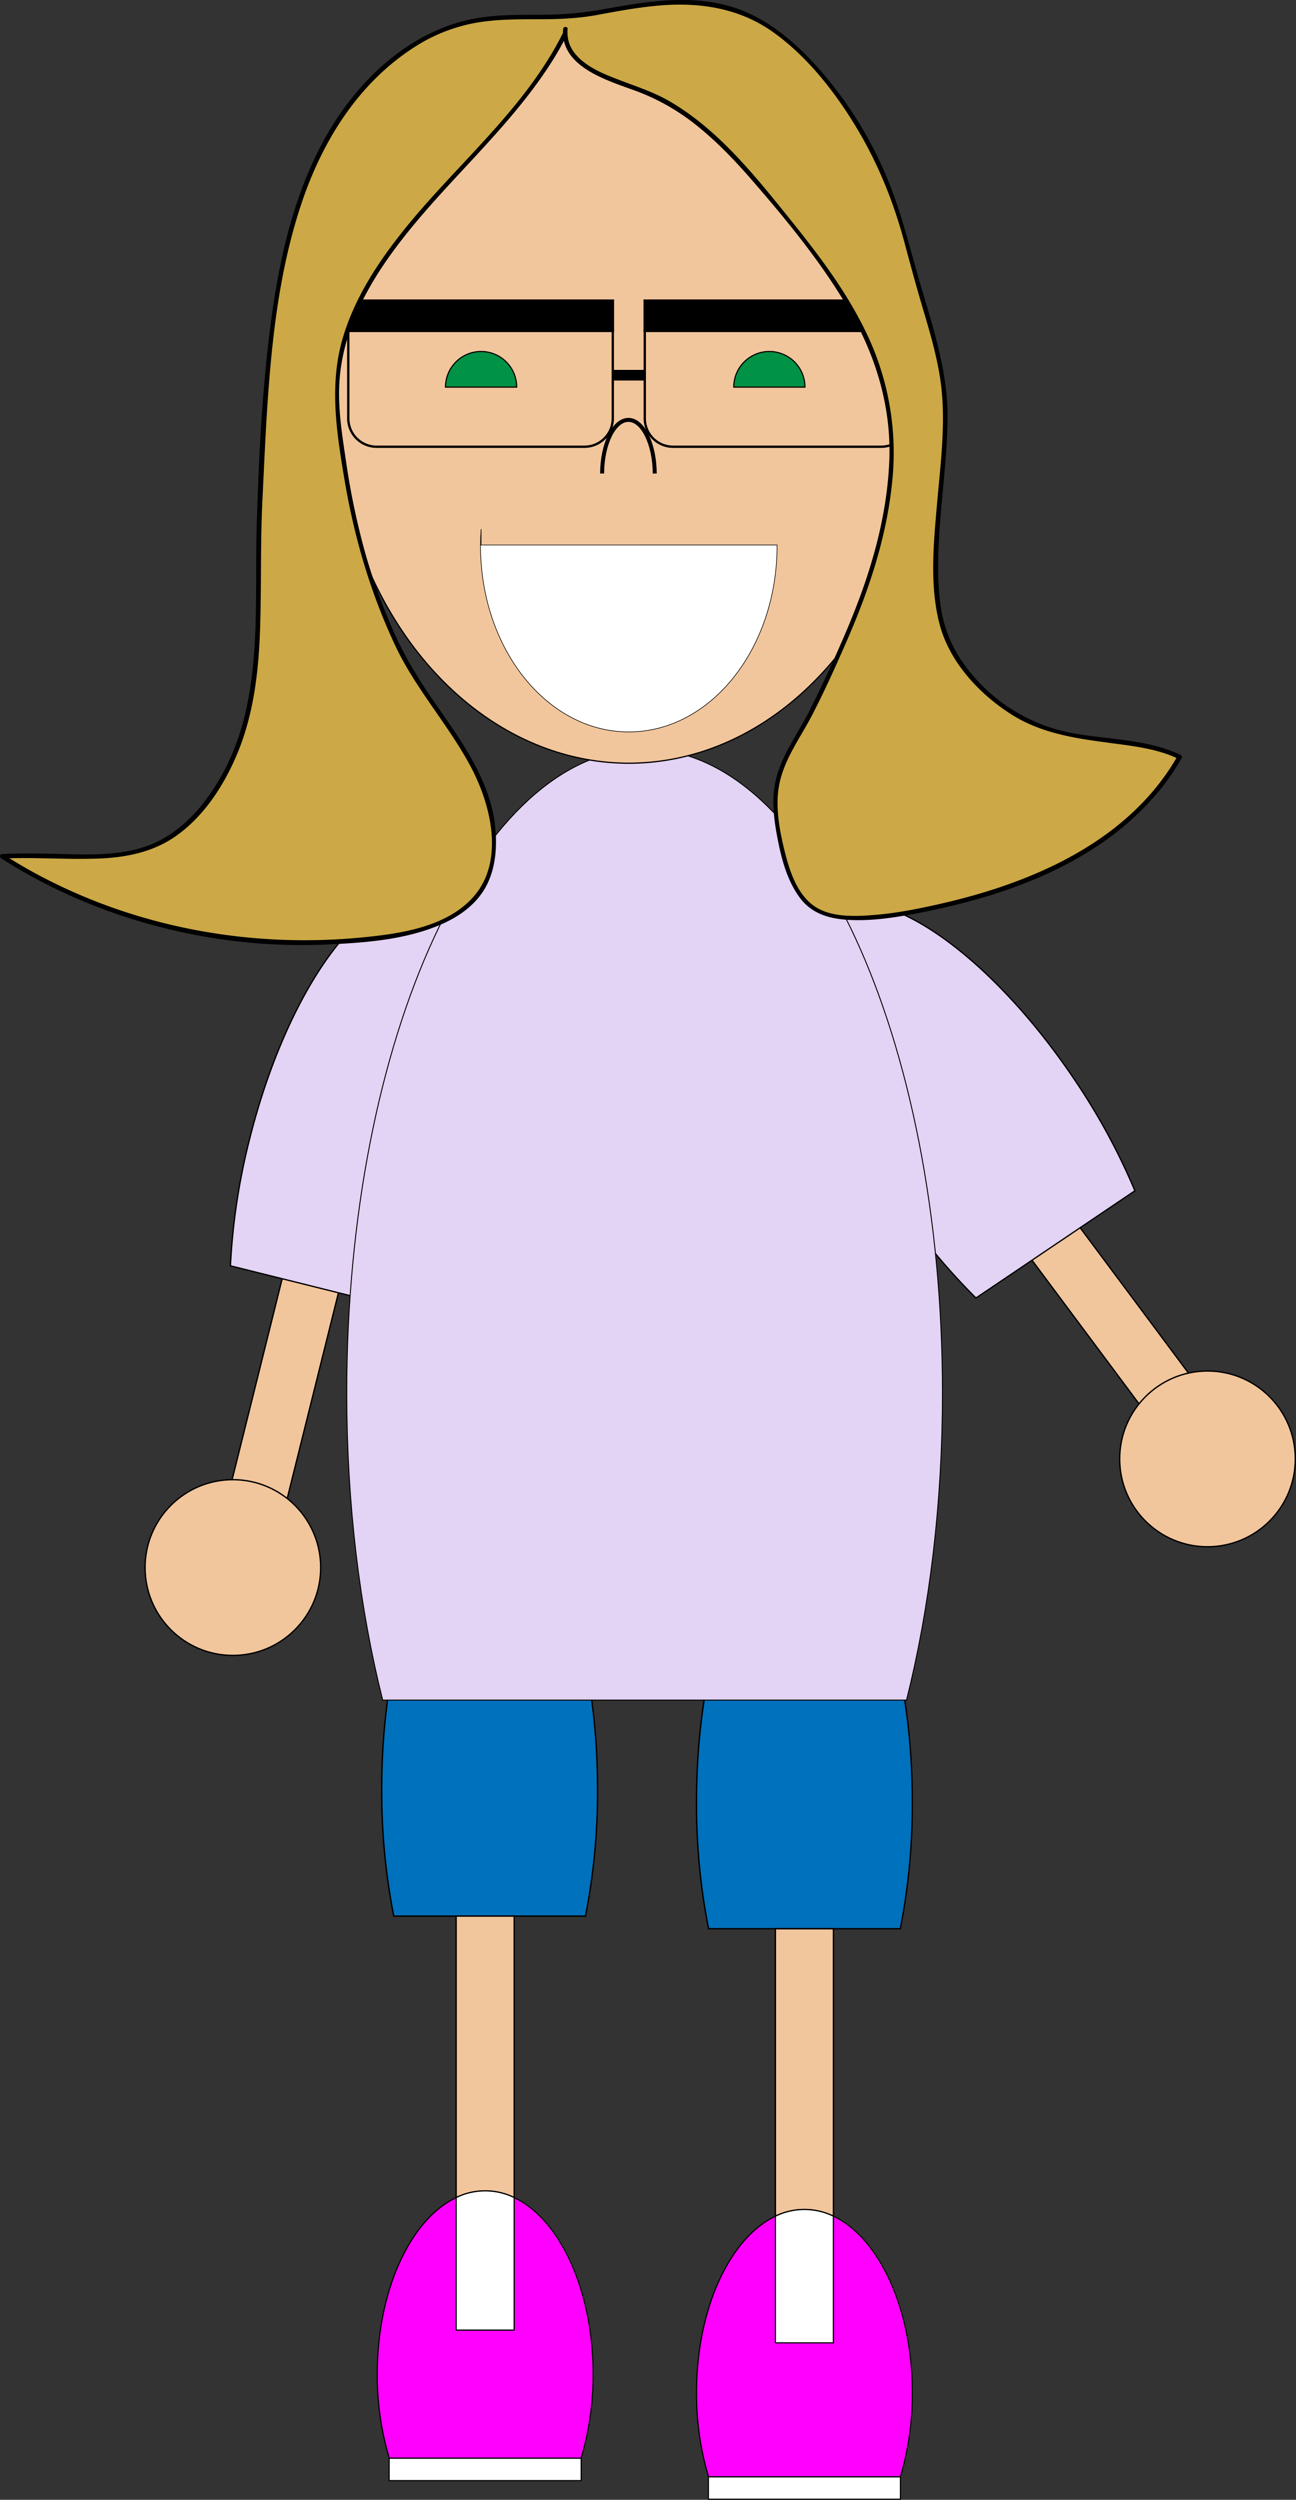 <svg xmlns="http://www.w3.org/2000/svg" viewBox="0 0 870.73 1678.28"><rect x="0" y="0" width="870.73" height="1678.28" fill="#333333" stroke="none"/><defs><style>.cls-1,.cls-7{fill:#f2c69c;}.cls-1,.cls-10,.cls-11,.cls-12,.cls-13,.cls-2,.cls-3,.cls-4,.cls-5,.cls-6,.cls-7,.cls-8,.cls-9{stroke:#000;stroke-miterlimit:10;}.cls-1,.cls-3{stroke-width:0.92px;}.cls-2,.cls-4{fill:#e3d3f4;}.cls-2{stroke-width:0.88px;}.cls-3{fill:#0071bc;}.cls-4{stroke-width:0.63px;}.cls-5,.cls-8{fill:#fff;}.cls-5,.cls-6{stroke-width:0.75px;}.cls-6{fill:#f0f;}.cls-7{stroke-width:0.83px;}.cls-8{stroke-width:0.41px;}.cls-11,.cls-12,.cls-9{fill:none;}.cls-9{stroke-width:1.57px;}.cls-10{stroke-width:1.73px;}.cls-11{stroke-width:7.14px;}.cls-12{stroke-width:2.68px;}.cls-13{fill:#009245;stroke-width:0.78px;}.cls-14{fill:#cca946;}</style></defs><title>Asset 8</title><g id="Layer_2" data-name="Layer 2"><g id="Layer_1-2" data-name="Layer 1"><path class="cls-1" d="M686.7,771.78l113,151.52a44.41,44.41,0,0,0-31.26,23.32l-113-151.52Z" transform="translate(-0.11)"/><circle class="cls-1" cx="811.27" cy="979.45" r="59"/><path class="cls-1" d="M238.36,824.42l-45.72,183.39a44.46,44.46,0,0,0-37.85-9.42L200.52,815Z" transform="translate(-0.11)"/><path class="cls-2" d="M721.79,724.45a431.19,431.19,0,0,1,40.83,75l-106.8,72a431.8,431.8,0,0,1-54.24-66C544.45,720.83,525,634,558.24,611.62S664.66,639.75,721.79,724.45Z" transform="translate(-0.11)"/><path class="cls-2" d="M308.34,800.49A431.32,431.32,0,0,1,279.92,881l-125-31.17a431.49,431.49,0,0,1,12.71-84.43c24.72-99.13,76.25-171.65,115.11-162S333.05,701.36,308.34,800.49Z" transform="translate(-0.11)"/><path class="cls-3" d="M613.07,1209.9a431.33,431.33,0,0,1-8.09,85H476.16a431.33,431.33,0,0,1-8.09-85c0-102.17,32.46-185,72.5-185S613.07,1107.73,613.07,1209.9Z" transform="translate(-0.11)"/><path class="cls-3" d="M401.57,1201.4a431.33,431.33,0,0,1-8.09,85H264.66a431.33,431.33,0,0,1-8.09-85c0-102.17,32.46-185,72.5-185S401.57,1099.23,401.57,1201.4Z" transform="translate(-0.11)"/><path class="cls-4" d="M633.32,935.3c0,74.62-8.75,144.84-24.15,206.1H257.22c-15.41-61.26-24.15-131.48-24.15-206.1,0-238.8,89.6-432.4,200.12-432.4S633.32,696.5,633.32,935.3Z" transform="translate(-0.11)"/><path class="cls-1" d="M345.57,1286.4v189a44.46,44.46,0,0,0-39,0v-189Z" transform="translate(-0.11)"/><path class="cls-1" d="M560.07,1294.9v193a44.46,44.46,0,0,0-39,0v-193Z" transform="translate(-0.11)"/><circle class="cls-1" cx="156.46" cy="1052.4" r="59"/><path class="cls-5" d="M560.07,1487.91v85h-39v-85a44.46,44.46,0,0,1,39,0Z" transform="translate(-0.11)"/><path class="cls-6" d="M613.08,1606.39A194.56,194.56,0,0,1,605,1662.9H476.17a194.56,194.56,0,0,1-8.09-56.51c0-56.46,22.43-104,53-118.47v85h39v-85C590.64,1502.34,613.08,1549.92,613.08,1606.39Z" transform="translate(-0.11)"/><path class="cls-5" d="M345.57,1475.41v89h-39v-89a44.46,44.46,0,0,1,39,0Z" transform="translate(-0.11)"/><path class="cls-6" d="M398.58,1593.89a194.56,194.56,0,0,1-8.09,56.51H261.67a194.56,194.56,0,0,1-8.09-56.51c0-56.46,22.43-104,53-118.47v89h39v-89C376.14,1489.84,398.58,1537.42,398.58,1593.89Z" transform="translate(-0.11)"/><rect class="cls-5" x="261.46" y="1650.4" width="129" height="15"/><rect class="cls-5" x="475.96" y="1662.9" width="129" height="15"/><ellipse class="cls-7" cx="422.46" cy="262.4" rx="199.25" ry="250"/><path class="cls-8" d="M522.19,365.9v.5c0,69-44.6,125-99.62,125s-99.63-56-99.63-125c0-3.78.14-7.51.4-11.2v10.7Z" transform="translate(-0.11)"/><path class="cls-9" d="M234,222.1H411.7a0,0,0,0,1,0,0v58.82a19,19,0,0,1-19,19H253a19,19,0,0,1-19-19V222.1A0,0,0,0,1,234,222.1Z"/><rect class="cls-10" x="233.97" y="201.9" width="177.73" height="20.2"/><path class="cls-9" d="M433.22,222.1H611a0,0,0,0,1,0,0v58.82a19,19,0,0,1-19,19H452.2a19,19,0,0,1-19-19V222.1A0,0,0,0,1,433.22,222.1Z"/><rect class="cls-10" x="433.22" y="201.9" width="177.73" height="20.2"/><line class="cls-11" x1="411.7" y1="251.9" x2="433.22" y2="251.9"/><path class="cls-12" d="M404.64,317.9c.11-19.91,8-36,17.68-36S439.89,298,440,317.9" transform="translate(-0.11)"/><path class="cls-13" d="M299.43,259.9a23.91,23.91,0,0,1,47.82,0Z" transform="translate(-0.11)"/><path class="cls-13" d="M493.1,259.9a23.91,23.91,0,0,1,47.82,0Z" transform="translate(-0.11)"/><path class="cls-14" d="M380,22.24c-41.8,85.34-164.08,149-152.77,255.91,6,56.64,16.14,105,40.72,156.52,22.54,47.24,73.7,88,62.31,146.11-8.45,43-65.12,48.72-102.27,51.34-77,5.44-161.33-15.32-226.36-57.23,63.41-3.16,106.08,15,145.26-47.52,34.86-55.67,24.48-121.66,27.73-184.61,5.45-105.59,5.56-254.2,107.62-315.1C323.81,2.82,361.44,16.05,399.31,8.91c47.84-9,91.25-16.4,131.25,19.59,42.05,37.84,67.61,87.88,80.79,142,8.72,35.86,23.76,69.84,23.9,107,.16,42.36-12,98.44-3,138.72,6.57,29.19,32.87,55.27,58.71,68.14,31.86,15.89,73.83,9.95,101.7,23.86-29.14,51.71-91.22,83.9-147.08,96.89-23.3,5.42-73,18.08-96.32,6.15-19.33-9.89-26.29-46.71-28-68.64-2.09-27.36,14.13-44.22,25.2-67.32C572.07,422,595.43,373,598.94,312.5c3.88-67-29.54-115.28-70.26-165.72-24.18-29.95-51.26-63.4-86.32-81.23C422.56,55.48,377.15,48.2,380,19.47" transform="translate(-0.11)"/><path d="M378.65,21.49c-25.68,52-72.83,89.63-108.39,134.42-17,21.39-32.2,44.86-39.93,71.3-9.19,31.45-4,63.75,1.33,95.45,6.51,38.41,17.49,75.84,34.16,111.11,13.66,28.91,35.55,52.8,50.54,80.93,13.61,25.54,23.23,63.91,1.33,87.94-18.38,20.16-49.79,24.4-75.47,26.83-74.05,7-149.86-6.74-215.74-41.74Q14.12,581.16,2.33,573.6l-.75,2.79c21.64-1,43.26.82,64.9,0,18.14-.67,36.1-4.22,51.27-14.7,19.76-13.64,33.73-35.69,42.56-57.61,10.62-26.37,13.69-55,14.58-83.16s.12-56.45,1.51-84.66c1.06-21.55,1.95-43.11,3.4-64.64,3.08-45.64,8.31-91.87,23-135.42C216.9,94.3,241.09,55.46,279,31.36a112.33,112.33,0,0,1,41.83-16.22c14.07-2.37,28.37-2.18,42.58-2.22,13,0,25.84-.61,38.65-3,13.7-2.57,27.45-5.07,41.36-6.24,26.79-2.25,53.21,1.77,75.59,17.53,23.2,16.34,42.14,40.53,56.64,64.65s25,50.2,32.2,77.23c4,14.88,8,29.68,12.4,44.43s8.64,29.32,11.17,44.39c4.8,28.67.71,57.81-1.77,86.52-2.28,26.32-5.07,54.52,1.68,80.44,6.54,25.1,25.8,46.12,47.08,60,23.39,15.3,50.08,17.49,77,21.2,12.44,1.72,25.06,3.91,36.45,9.43l-.54-2c-32.71,57.32-97.31,85.12-158.8,99.15-15.08,3.43-30.33,6.52-45.77,7.68-12.81,1-28.88,1.62-39.89-6.22-11.38-8.1-16.36-23.7-19.56-36.62-3.58-14.48-6.63-31-3.44-45.79,3.59-16.61,14-30.51,21.75-45.34,8.66-16.67,16.43-34,23.92-51.19,14.69-33.81,26.32-68.94,30-105.78a185.31,185.31,0,0,0-16.77-98.65C568.29,194,547,167.05,525.74,140.77c-21.92-27.07-45.07-54.83-75.53-72.64-10.47-6.12-21.78-9.77-33-14.06C406.08,49.85,393,44.84,385.71,35a22.35,22.35,0,0,1-4.26-15.48c.15-1.93-2.85-1.92-3,0-1.92,24.79,28.38,34.06,46.81,40.77a145.89,145.89,0,0,1,38.3,20.38c15.32,11.47,28.73,25.31,41.27,39.71,23.69,27.22,47.24,55.87,65.46,87.11C588.4,238.52,599,272.91,597.6,309.11c-1.56,39.79-13.35,78.18-28.88,114.57-7.74,18.12-16,36.15-24.9,53.74-7.35,14.55-17.44,28-21.87,43.85-4,14.34-1.91,29.52,1,43.88,2.62,13.18,6.6,27.15,14.87,38,7.76,10.17,19.14,13.55,31.51,14.37,15.17,1,30.55-1.27,45.43-4.07,61.48-11.58,125.66-34.21,166-84.81A154.44,154.44,0,0,0,794,509a1.51,1.51,0,0,0-.54-2.05c-23.69-11.49-51.37-10.11-76.65-15.53a115.36,115.36,0,0,1-69.16-45.74A86.57,86.57,0,0,1,632.25,408c-2.08-13.6-2.1-27.46-1.52-41.17,1.19-28.35,5.57-56.52,6-84.9.46-30.52-8.85-59.3-17.44-88.22-8.13-27.41-14.28-54.91-26.15-81.07A263,263,0,0,0,549,44.72c-18.17-20-39.16-37-66.28-42.43-24.86-5-50.43-.95-75.05,3.55A236.68,236.68,0,0,1,365.8,9.91c-13.57.08-27.18-.19-40.67,1.58-47.31,6.21-85,41.78-107.22,82.26-21.38,38.94-30.89,83.37-36.37,127.08-5.58,44.49-7.76,89.79-9,134.61-1.55,58.32,5,121-27.92,172.56-12.1,19-28.34,35.17-50.43,41.49-18.94,5.42-39.13,4.15-58.59,3.71-11.36-.25-22.71-.35-34.06.19a1.52,1.52,0,0,0-.76,2.8c64,41,142.29,61.29,218.14,57.94,26.91-1.18,56.14-3.24,80.8-15,10.83-5.18,20.74-12.84,26.65-23.48,7.12-12.81,8-29,6.11-43.23-4.28-31.45-24.45-57.61-41.88-83-9.43-13.74-18-27.71-24.91-42.92a394.53,394.53,0,0,1-20.91-57.81,491.91,491.91,0,0,1-12.17-58.85c-2.64-17.76-5.63-36-4.42-54,1.94-28.92,14.29-55.6,30.45-79.25,33.31-48.77,81.22-85.9,112.73-136A195.54,195.54,0,0,0,381.24,23c.86-1.72-1.73-3.25-2.59-1.51Z" transform="translate(-0.11)"/></g></g></svg>